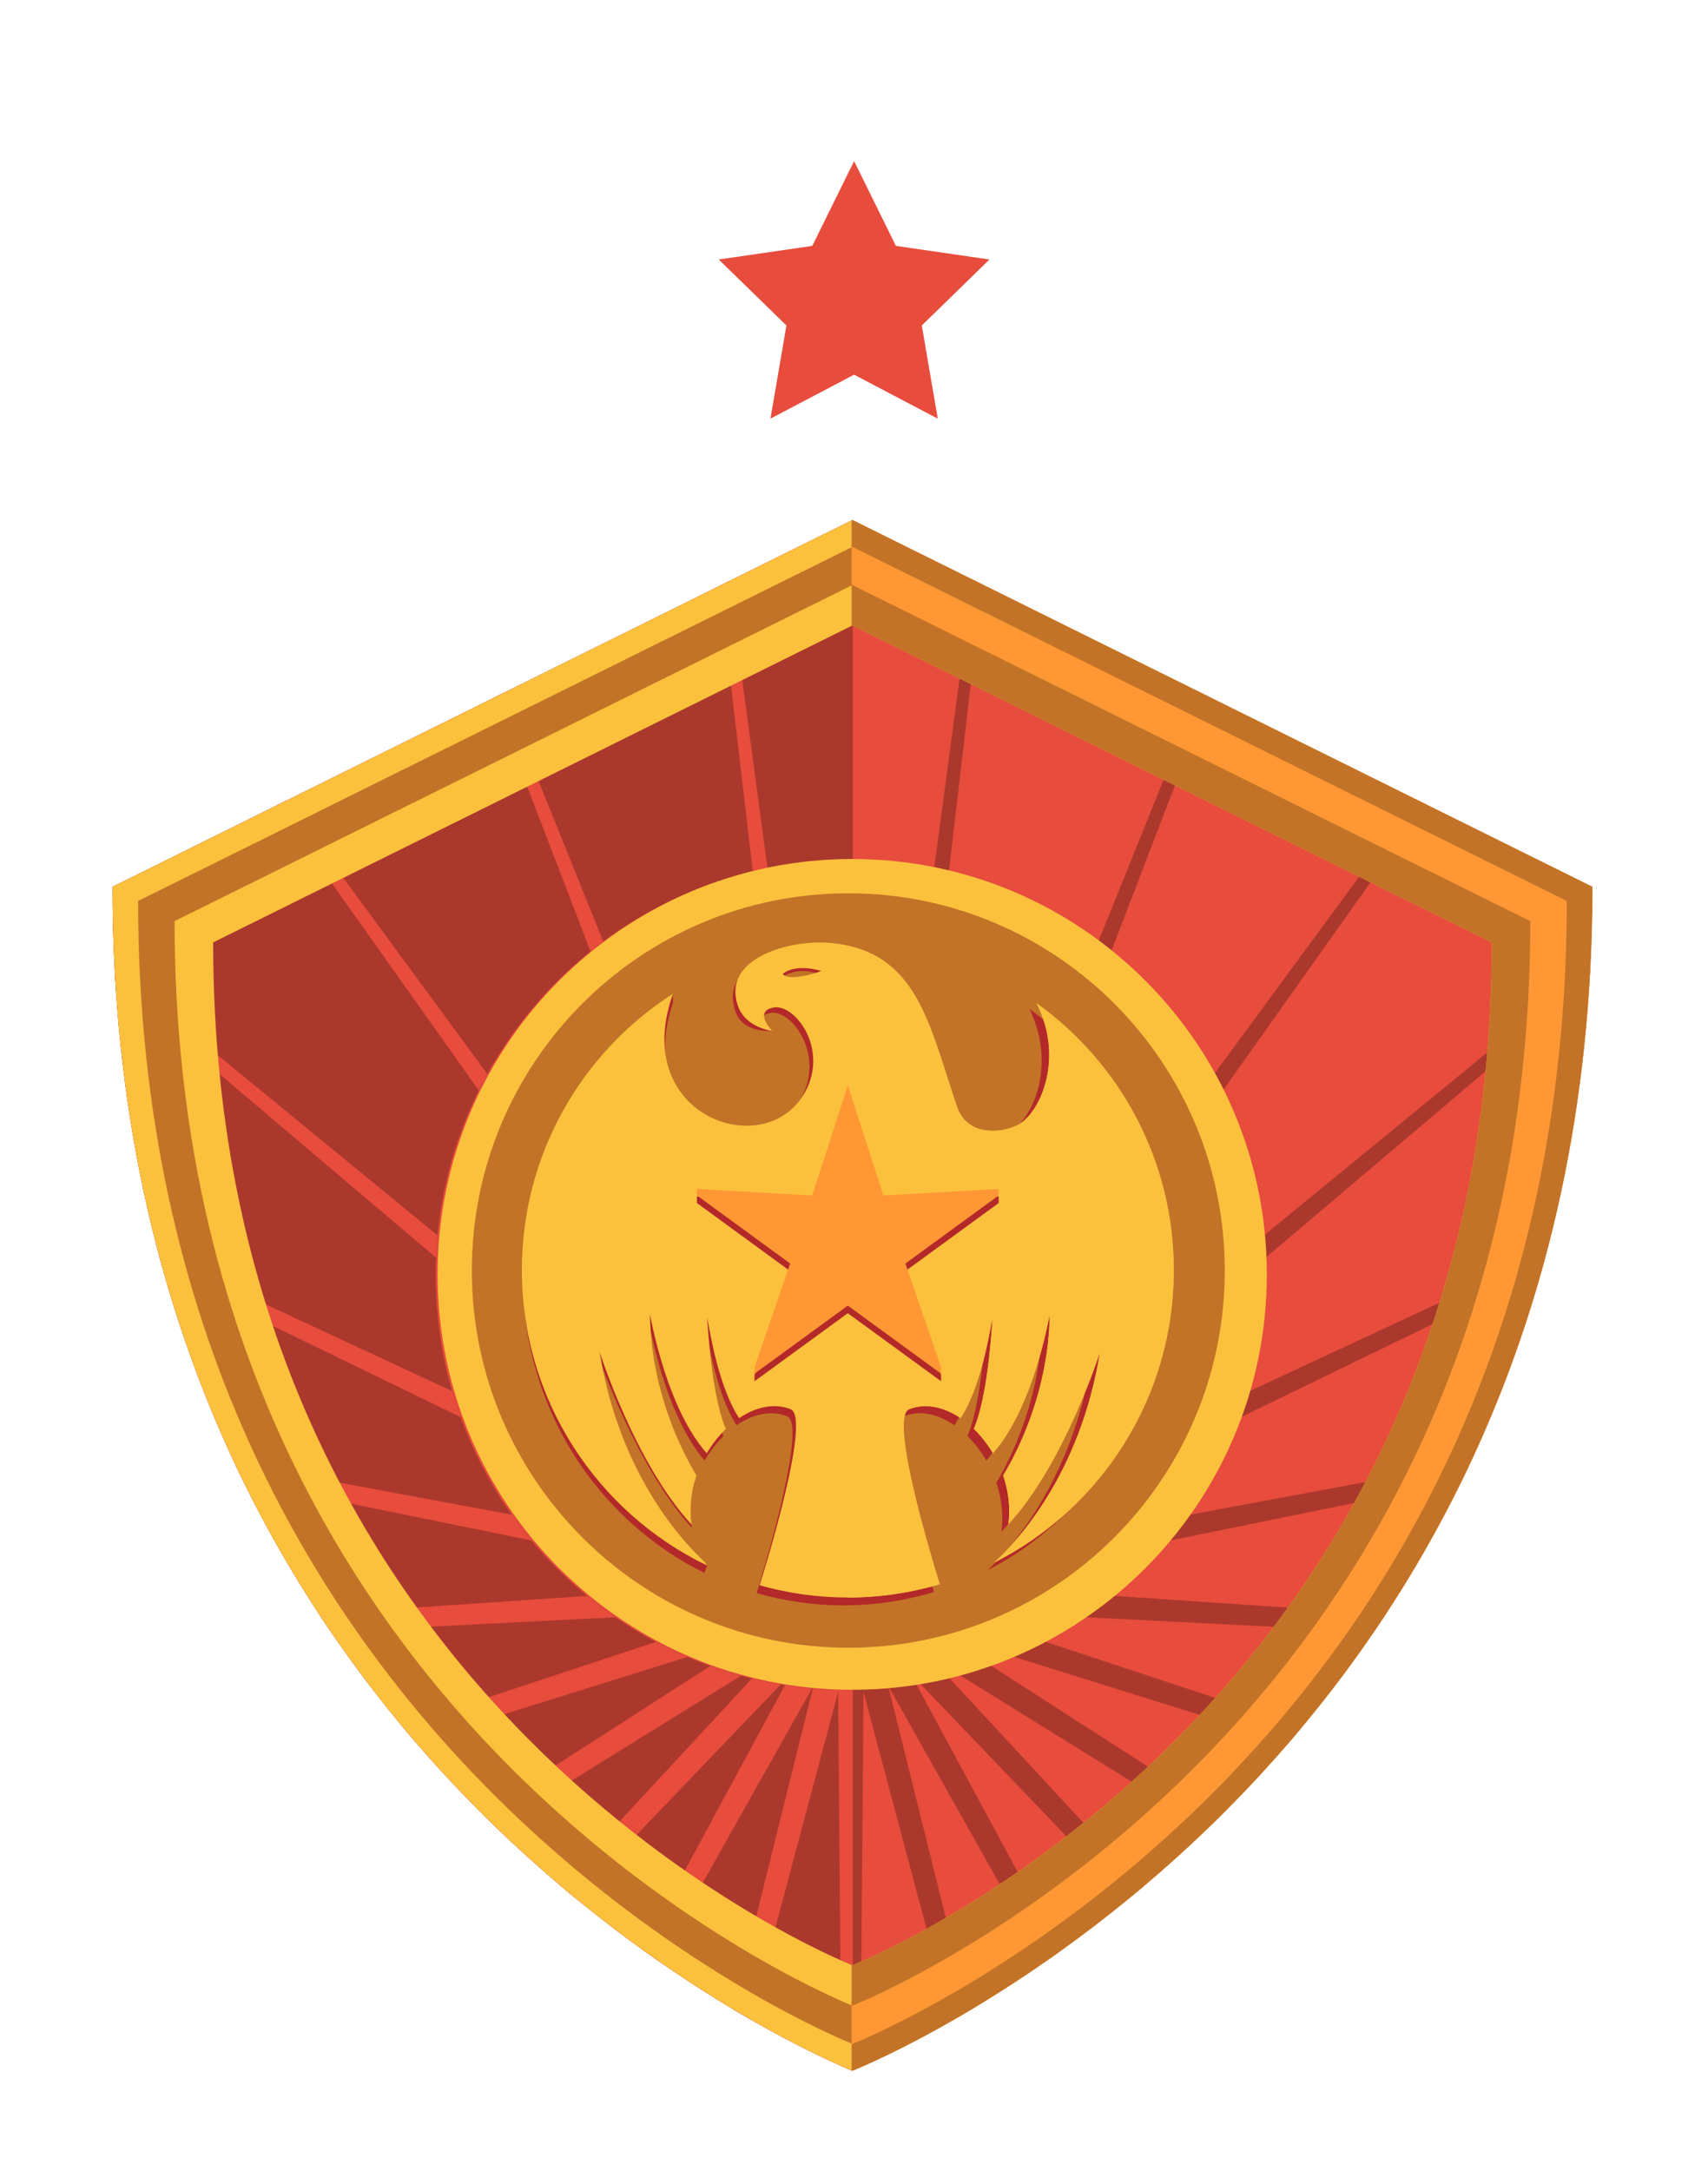<?xml version="1.0" encoding="UTF-8" standalone="no"?>
<svg width="48px" height="61px" viewBox="0 0 48 61" version="1.1" xmlns="http://www.w3.org/2000/svg" xmlns:xlink="http://www.w3.org/1999/xlink" xmlns:sketch="http://www.bohemiancoding.com/sketch/ns">
    <!-- Generator: Sketch 3.3.3 (12072) - http://www.bohemiancoding.com/sketch -->
    <title>Captain_1_star</title>
    <desc>Created with Sketch.</desc>
    <defs></defs>
    <g id="Levels-and-languages" stroke="none" stroke-width="1" fill="none" fill-rule="evenodd" sketch:type="MSPage">
        <g id="Captain_1_star" sketch:type="MSArtboardGroup" transform="translate(0, 0.5)">
            <g id="Warrior-badge-big" sketch:type="MSLayerGroup" transform="translate(3, 14)">
                <path d="M20.959,0.112 L20.959,0.11 L20.954,0.11 L20.954,0.112 L0.162,10.417 C0.162,35.328 20.609,43.542 20.954,43.679 L20.954,43.682 C20.954,43.682 20.955,43.68 20.956,43.68 C20.957,43.68 20.959,43.682 20.959,43.682 L20.959,43.679 C21.304,43.542 41.751,35.328 41.751,10.417 L20.959,0.112" id="Fill-111" fill="#E74C3C" sketch:type="MSShapeGroup"></path>
                <path d="M35.94,30.856 L23.754,30.031 L38.073,27.116 C38.158,26.942 38.241,26.767 38.324,26.591 L23.621,29.329 L40.318,21.216 C40.366,21.047 40.413,20.877 40.459,20.705 L23.316,28.681 L41.665,13.125 C41.674,12.982 41.685,12.841 41.692,12.698 L22.861,28.13 L37.071,8.098 L36.793,7.96 L22.283,27.71 L30.976,5.077 L30.697,4.939 L21.619,27.446 L24.61,1.922 L24.34,1.788 L20.911,27.356 L17.487,1.83 L17.216,1.964 L20.202,27.446 L11.14,4.976 L10.861,5.115 L19.538,27.71 L5.052,7.993 L4.775,8.131 L18.961,28.13 L0.225,12.775 C0.232,12.92 0.244,13.062 0.253,13.206 L18.505,28.681 L1.466,20.753 C1.512,20.926 1.56,21.096 1.608,21.267 L18.201,29.329 L3.596,26.609 C3.68,26.786 3.764,26.962 3.849,27.136 L18.067,30.031 L5.969,30.85 C6.078,31.017 6.188,31.183 6.3,31.346 L18.112,30.746 L8.297,33.993 C8.422,34.144 8.549,34.294 8.676,34.442 L18.333,31.426 L10.533,36.442 C10.67,36.578 10.807,36.714 10.943,36.845 L18.716,32.03 L12.745,38.474 C12.891,38.598 13.037,38.719 13.182,38.838 L19.236,32.52 L15.048,40.272 C15.204,40.385 15.36,40.495 15.512,40.602 L19.862,32.865 L17.605,41.954 C17.776,42.056 17.942,42.153 18.103,42.246 L20.554,33.042 L20.642,43.547 C20.823,43.626 20.931,43.67 20.954,43.679 L20.954,43.682 C20.954,43.682 20.955,43.68 20.956,43.68 C20.957,43.68 20.959,43.682 20.959,43.682 L20.959,43.679 C20.977,43.672 21.055,43.641 21.18,43.587 L21.268,33.042 L23.731,42.291 C23.891,42.199 24.058,42.102 24.229,42 L21.96,32.865 L26.335,40.647 C26.488,40.541 26.643,40.432 26.8,40.32 L22.586,32.52 L28.68,38.88 C28.825,38.761 28.971,38.641 29.117,38.517 L23.106,32.03 L30.933,36.879 C31.07,36.748 31.206,36.613 31.343,36.477 L23.489,31.426 L33.217,34.464 C33.344,34.317 33.47,34.168 33.596,34.016 L23.71,30.746 L35.61,31.35 C35.721,31.188 35.83,31.023 35.94,30.856" id="Fill-112" fill="#AB382C" sketch:type="MSShapeGroup"></path>
                <path d="M20.965,0.116 L20.959,0.112 L20.959,0.11 L20.954,0.11 L20.954,0.112 L0.162,10.417 C0.162,35.328 20.609,43.542 20.954,43.679 L20.954,43.682 C20.954,43.682 20.955,43.68 20.956,43.68 C20.957,43.68 20.959,43.682 20.959,43.682 L20.959,43.679 C20.96,43.679 20.963,43.677 20.965,43.677 L20.965,0.116" id="Fill-113" fill="#AB382C" sketch:type="MSShapeGroup"></path>
                <path d="M20.965,26.955 L20.911,27.356 L17.487,1.83 L17.481,1.833 L17.216,1.964 L20.202,27.446 L11.14,4.976 L10.923,5.084 L10.861,5.115 L19.538,27.71 L5.052,7.993 L4.775,8.131 L18.961,28.13 L0.225,12.775 C0.228,12.823 0.231,12.868 0.234,12.914 C0.24,13.011 0.247,13.108 0.253,13.206 L18.505,28.681 L1.466,20.753 C1.51,20.919 1.556,21.082 1.602,21.246 C1.604,21.253 1.606,21.26 1.608,21.267 L18.201,29.329 L3.596,26.609 C3.597,26.61 3.598,26.611 3.598,26.612 C3.68,26.787 3.764,26.96 3.847,27.132 C3.848,27.133 3.849,27.135 3.849,27.136 L18.067,30.031 L5.969,30.85 C6.077,31.016 6.186,31.18 6.296,31.342 C6.298,31.343 6.298,31.345 6.3,31.346 L18.112,30.746 L8.297,33.993 C8.298,33.995 8.3,33.998 8.302,33.999 C8.426,34.149 8.551,34.296 8.676,34.442 L18.333,31.426 L10.533,36.442 C10.548,36.456 10.562,36.47 10.577,36.484 C10.698,36.605 10.82,36.726 10.942,36.844 C10.942,36.844 10.943,36.845 10.943,36.845 L18.716,32.03 L12.745,38.474 C12.745,38.475 12.746,38.475 12.746,38.475 C12.892,38.599 13.037,38.719 13.182,38.838 L19.236,32.52 L15.048,40.272 C15.192,40.376 15.335,40.477 15.476,40.576 C15.488,40.584 15.5,40.593 15.512,40.602 L19.862,32.865 L17.605,41.954 C17.608,41.956 17.611,41.957 17.613,41.959 C17.782,42.06 17.944,42.154 18.103,42.246 L20.554,33.042 L20.642,43.547 C20.775,43.606 20.868,43.644 20.917,43.665 C20.919,43.665 20.92,43.666 20.921,43.667 C20.937,43.673 20.948,43.677 20.954,43.679 L20.954,43.682 C20.954,43.682 20.955,43.68 20.956,43.68 C20.957,43.68 20.959,43.682 20.959,43.682 L20.959,43.679 C20.96,43.679 20.963,43.677 20.965,43.677 L20.965,26.955" id="Fill-114" fill="#E74C3C" sketch:type="MSShapeGroup"></path>
                <path d="M20.959,0.112 L20.959,0.11 L20.954,0.11 L20.954,0.112 L0.162,10.417 C0.162,35.328 20.609,43.542 20.954,43.679 L20.954,43.682 C20.954,43.682 20.955,43.68 20.956,43.68 C20.957,43.68 20.959,43.682 20.959,43.682 L20.959,43.679 C21.304,43.542 41.751,35.328 41.751,10.417 L20.959,0.112 L20.959,0.112 Z M20.958,40.718 L20.958,40.719 L20.956,40.719 L20.953,40.719 L20.953,40.718 C20.656,40.599 2.99,33.499 2.99,11.979 L20.953,3.074 L20.953,3.072 L20.956,3.073 L20.958,3.072 L20.958,3.074 L38.923,11.979 C38.923,33.499 21.256,40.599 20.958,40.718 L20.958,40.718 Z" id="Fill-115" fill="#FBC13D" sketch:type="MSShapeGroup"></path>
                <path d="M20.959,0.11 L20.954,0.11 L20.954,0.112 L20.933,0.123 L20.933,3.084 L20.953,3.074 L20.953,3.072 L20.956,3.073 L20.958,3.072 L20.958,3.074 L38.923,11.979 C38.923,33.499 21.256,40.599 20.958,40.718 L20.958,40.719 L20.956,40.719 L20.953,40.719 L20.953,40.718 C20.949,40.716 20.941,40.713 20.933,40.709 L20.933,43.671 C20.941,43.674 20.95,43.678 20.954,43.679 L20.954,43.682 C20.954,43.682 20.955,43.68 20.956,43.68 C20.957,43.68 20.959,43.682 20.959,43.682 L20.959,43.679 C21.304,43.542 41.751,35.328 41.751,10.417 L20.959,0.112 L20.959,0.11" id="Fill-116" fill="#C27327" sketch:type="MSShapeGroup"></path>
                <path d="M20.958,0.866 L20.958,0.864 L20.954,0.864 L20.954,0.866 L0.881,10.815 C0.881,34.863 20.621,42.793 20.954,42.926 L20.954,42.928 C20.954,42.928 20.955,42.926 20.956,42.926 C20.957,42.926 20.958,42.928 20.958,42.928 L20.958,42.926 C21.292,42.793 41.031,34.863 41.031,10.815 L20.958,0.866 L20.958,0.866 Z M20.958,41.852 L20.958,41.854 L20.956,41.854 L20.953,41.854 L20.953,41.852 C20.638,41.726 1.906,34.199 1.906,11.381 L20.953,1.939 L20.953,1.937 L20.956,1.939 L20.958,1.937 L20.958,1.939 L40.006,11.381 C40.006,34.199 21.274,41.726 20.958,41.852 L20.958,41.852 Z" id="Fill-117" fill="#C27327" sketch:type="MSShapeGroup"></path>
                <path d="M41.031,10.815 L20.958,0.866 L20.958,0.864 L20.954,0.864 L20.954,0.866 L20.933,0.876 L20.933,1.949 L20.953,1.939 L20.953,1.937 L20.956,1.939 L20.958,1.937 L20.958,1.939 L40.006,11.381 C40.006,34.199 21.274,41.726 20.958,41.852 L20.958,41.854 L20.956,41.854 L20.953,41.854 L20.953,41.852 C20.949,41.85 20.941,41.848 20.933,41.844 L20.933,42.917 C20.941,42.921 20.95,42.924 20.954,42.926 L20.954,42.928 C20.954,42.928 20.955,42.926 20.956,42.926 C20.957,42.926 20.958,42.928 20.958,42.928 L20.958,42.926 C21.292,42.793 41.031,34.863 41.031,10.815" id="Fill-118" fill="#FF9834" sketch:type="MSShapeGroup"></path>
                <path d="M32.526,21.324 C32.526,27.764 27.314,32.986 20.885,32.986 C14.455,32.986 9.244,27.764 9.244,21.324 C9.244,14.883 14.455,9.662 20.885,9.662 C27.314,9.662 32.526,14.883 32.526,21.324" id="Fill-120" fill="#AB382C" sketch:type="MSShapeGroup"></path>
                <path d="M20.965,9.664 C20.938,9.664 20.912,9.662 20.885,9.662 C14.455,9.662 9.244,14.883 9.244,21.324 C9.244,27.764 14.455,32.986 20.885,32.986 C20.912,32.986 20.938,32.984 20.965,32.984 L20.965,9.664" id="Fill-121" fill="#E74C3C" sketch:type="MSShapeGroup"></path>
                <path d="M31.85,21.353 C31.85,27.419 26.94,32.336 20.885,32.336 C14.829,32.336 9.919,27.419 9.919,21.353 C9.919,15.286 14.829,10.369 20.885,10.369 C26.94,10.369 31.85,15.286 31.85,21.353" id="Fill-122" fill="#3B3B3B" sketch:type="MSShapeGroup"></path>
                <path d="M26.352,13.506 C27.203,15.221 26.419,16.901 25.739,17.204 C25.185,17.449 24.273,17.467 23.992,16.626 C23.16,14.139 22.822,11.953 20.271,11.687 C19.051,11.562 16.952,12.149 17.517,13.632 C17.75,14.243 18.613,14.174 18.613,14.174 C18.613,14.174 17.941,13.75 18.557,13.632 C19.174,13.514 20.205,14.862 19.483,16.192 C18.326,18.318 14.384,16.993 15.618,13.329 C15.624,13.31 15.611,13.105 15.618,13.085 C12.926,14.837 11.094,18.045 11.094,21.548 C11.094,25.471 13.332,28.86 16.576,30.452 C16.553,30.418 16.658,30.255 16.638,30.221 C16.055,29.677 13.986,27.753 13.399,24.018 C13.399,24.018 14.516,27.264 16.185,29.094 C16.117,28.587 16.115,28.207 16.271,27.743 C15.831,27.005 14.928,25.209 14.889,22.888 C15.29,24.934 15.931,26.343 16.575,27.073 C16.735,26.796 16.927,26.547 17.139,26.338 C16.957,25.905 16.707,24.97 16.585,22.966 C16.675,23.454 16.926,25.065 17.532,26.014 C18.022,25.678 18.57,25.55 19.059,25.743 C19.675,25.99 18.345,30.39 18.141,31.052 C18.972,31.29 19.848,31.422 20.754,31.422 C21.701,31.422 22.615,31.28 23.48,31.02 C23.244,30.253 21.966,25.986 22.572,25.743 C23.059,25.55 23.606,25.678 24.097,26.013 C24.703,25.063 24.954,23.454 25.045,22.966 C24.922,24.969 24.673,25.905 24.49,26.338 C24.703,26.547 24.896,26.795 25.056,27.072 C25.699,26.34 26.34,24.932 26.741,22.888 C26.702,25.206 25.8,26.999 25.36,27.741 C25.515,28.203 25.58,28.707 25.513,29.213 C27.179,27.381 28.231,24.018 28.231,24.018 C27.648,27.725 25.726,29.775 25.127,30.338 C25.123,30.345 25.12,30.351 25.117,30.356 C28.259,28.728 30.414,25.396 30.414,21.548 C30.414,18.23 28.81,15.295 26.352,13.506 L26.352,13.506 Z M18.828,12.621 C18.828,12.621 19.273,12.15 20.141,12.507 C19.678,12.69 18.917,12.792 18.828,12.621 L18.828,12.621 Z" id="Fill-123" fill="#AB382C" sketch:type="MSShapeGroup"></path>
                <path d="M26.573,13.343 C27.438,15.049 26.642,16.723 25.95,17.024 C25.386,17.269 24.461,17.288 24.175,16.449 C23.328,13.972 22.986,11.794 20.393,11.531 C19.155,11.407 17.02,11.99 17.595,13.467 C17.832,14.075 18.613,14.174 18.613,14.174 C18.613,14.174 18.026,13.585 18.652,13.467 C19.279,13.35 20.326,14.694 19.592,16.017 C18.417,18.135 14.345,16.763 15.598,13.115 C15.605,13.094 15.611,13.076 15.619,13.055 C12.884,14.802 11.068,17.864 11.068,21.353 C11.068,25.26 13.343,28.634 16.638,30.221 C16.616,30.188 16.598,30.152 16.577,30.118 C15.984,29.577 14.007,27.531 13.41,23.81 C13.41,23.81 14.481,27.168 16.177,28.992 C16.108,28.486 16.171,27.984 16.328,27.523 C15.882,26.786 14.964,24.998 14.924,22.686 C15.331,24.724 15.984,26.127 16.638,26.855 C16.801,26.58 16.995,26.332 17.211,26.123 C17.026,25.692 16.772,24.759 16.647,22.765 C16.74,23.249 16.994,24.854 17.611,25.8 C18.109,25.465 18.665,25.336 19.162,25.531 C19.787,25.775 18.437,30.159 18.23,30.819 C19.074,31.056 19.964,31.185 20.885,31.185 C21.847,31.185 22.775,31.045 23.654,30.787 C23.415,30.022 22.115,25.771 22.733,25.531 C23.227,25.336 23.783,25.465 24.283,25.799 C24.898,24.853 25.153,23.25 25.245,22.765 C25.12,24.759 24.867,25.691 24.681,26.122 C24.898,26.33 25.094,26.578 25.256,26.853 C25.909,26.125 26.561,24.723 26.968,22.686 C26.928,24.996 26.012,26.782 25.565,27.52 C25.723,27.98 25.788,28.482 25.72,28.986 C27.413,27.161 28.482,23.81 28.482,23.81 C27.89,27.504 25.936,29.547 25.328,30.105 C25.324,30.113 25.322,30.12 25.318,30.126 C28.511,28.504 30.701,25.184 30.701,21.353 C30.701,18.047 29.07,15.125 26.573,13.343 L26.573,13.343 Z M18.927,12.461 C18.927,12.461 19.24,12.134 20.089,12.369 C19.619,12.553 19.018,12.631 18.927,12.461 L18.927,12.461 Z" id="Fill-124" fill="#1A1A1A" sketch:type="MSShapeGroup"></path>
                <path d="M31.85,21.353 C31.85,15.286 26.94,10.369 20.885,10.369 L20.885,32.336 C26.94,32.336 31.85,27.419 31.85,21.353" id="Fill-125" fill="#1A1A1A" sketch:type="MSShapeGroup"></path>
                <path d="M26.573,13.343 C26.604,13.403 26.546,13.554 26.573,13.614 C27.296,15.259 26.616,16.931 25.95,17.222 C25.386,17.467 24.461,17.486 24.175,16.645 C23.385,14.329 23.032,12.273 20.885,11.794 L20.885,31.422 C21.847,31.422 22.775,31.28 23.654,31.02 C23.415,30.255 22.115,25.993 22.733,25.751 C23.227,25.557 23.783,25.684 24.283,26.019 C24.898,25.072 25.153,23.464 25.245,22.978 C25.12,24.978 24.867,25.912 24.681,26.344 C24.898,26.553 25.094,26.8 25.256,27.077 C25.909,26.347 26.561,24.942 26.968,22.899 C26.928,25.214 26.012,27.006 25.565,27.746 C25.723,28.207 25.788,28.71 25.72,29.216 C27.413,27.385 28.482,24.026 28.482,24.026 C27.89,27.731 25.926,29.565 25.318,30.126 C25.314,30.132 25.322,30.352 25.318,30.357 C28.511,28.731 30.701,25.404 30.701,21.562 C30.701,18.247 29.07,15.13 26.573,13.343" id="Fill-126" fill="#E74C3C" sketch:type="MSShapeGroup"></path>
                <path d="M26.573,13.343 C27.438,15.049 26.642,16.723 25.95,17.024 C25.386,17.269 24.461,17.288 24.175,16.449 C23.385,14.139 23.032,12.088 20.885,11.611 L20.885,31.185 C21.847,31.185 22.775,31.045 23.654,30.787 C23.415,30.022 22.115,25.771 22.733,25.531 C23.227,25.336 23.783,25.465 24.283,25.799 C24.898,24.853 25.153,23.25 25.245,22.765 C25.12,24.759 24.867,25.691 24.681,26.122 C24.898,26.33 25.094,26.578 25.256,26.853 C25.909,26.125 26.561,24.723 26.968,22.686 C26.928,24.996 26.012,26.782 25.565,27.52 C25.723,27.98 25.788,28.482 25.72,28.986 C27.413,27.161 28.482,23.81 28.482,23.81 C27.89,27.504 25.936,29.547 25.328,30.105 C25.324,30.113 25.322,30.12 25.318,30.126 C28.511,28.504 30.701,25.184 30.701,21.353 C30.701,18.047 29.07,15.125 26.573,13.343" id="Fill-127" fill="#3B3B3B" sketch:type="MSShapeGroup"></path>
                <path d="M20.885,15.835 L21.957,19.144 L25.43,19.144 L22.621,21.188 L23.694,24.495 L20.885,22.452 L18.075,24.495 L19.148,21.188 L16.339,19.143 L19.812,19.144 L20.885,15.835" id="Fill-129" fill="#3B3B3B" sketch:type="MSShapeGroup"></path>
                <path d="M23.694,24.495 L22.621,21.188 L25.43,19.144 L21.957,19.144 L20.885,15.835 L20.885,22.452 L23.694,24.495" id="Fill-130" fill="#1A1A1A" sketch:type="MSShapeGroup"></path>
                <g id="Fill-133-+-Fill-181-+-Group" transform="translate(9.298, 9.635)" sketch:type="MSShapeGroup">
                    <path d="M23.304,11.672 C23.304,18.118 18.087,23.343 11.652,23.343 C5.218,23.343 0,18.118 0,11.672 C0,5.226 5.218,0 11.652,0 C18.087,0 23.304,5.226 23.304,11.672" id="Fill-133" fill="#FBC13D"></path>
                    <g id="Fill-181-+-Group" transform="translate(0.962, 0.964)">
                        <path d="M21.16,10.599 C21.16,16.452 16.423,21.197 10.58,21.197 C4.738,21.197 0,16.452 0,10.599 C0,4.746 4.738,0 10.58,0 C16.423,0 21.16,4.746 21.16,10.599" id="Fill-181" fill="#C27327"></path>
                        <g id="Group" transform="translate(1.323, 1.325)">
                            <path d="M14.344,1.919 C15.138,3.524 14.407,5.096 13.772,5.379 C13.255,5.609 12.404,5.626 12.142,4.838 C11.365,2.511 11.051,0.466 8.67,0.218 C7.532,0.101 5.573,0.649 6.101,2.038 C6.318,2.609 7.123,2.545 7.123,2.545 C7.123,2.545 6.496,2.148 7.071,2.038 C7.647,1.927 8.609,3.189 7.935,4.432 C6.855,6.422 3.178,5.182 4.329,1.754 C4.334,1.736 4.322,1.544 4.329,1.526 C1.817,3.165 0.108,6.167 0.108,9.445 C0.108,13.115 2.196,16.285 5.222,17.775 C5.202,17.744 5.299,17.59 5.281,17.559 C4.736,17.049 2.806,15.249 2.258,11.754 C2.258,11.754 3.301,14.792 4.858,16.504 C4.794,16.029 4.793,15.675 4.938,15.241 C4.528,14.549 3.685,12.869 3.648,10.698 C4.022,12.611 4.621,13.93 5.221,14.614 C5.371,14.355 5.55,14.121 5.748,13.925 C5.578,13.521 5.345,12.646 5.231,10.771 C5.315,11.227 5.549,12.734 6.115,13.623 C6.572,13.308 7.083,13.187 7.539,13.369 C8.114,13.6 6.873,17.717 6.683,18.337 C7.458,18.559 8.275,18.682 9.121,18.682 C10.004,18.682 10.857,18.549 11.664,18.307 C11.444,17.589 10.251,13.596 10.817,13.369 C11.272,13.187 11.782,13.308 12.24,13.622 C12.805,12.733 13.04,11.227 13.124,10.771 C13.01,12.644 12.777,13.521 12.607,13.925 C12.805,14.121 12.985,14.353 13.135,14.612 C13.734,13.928 14.333,12.61 14.706,10.698 C14.67,12.867 13.829,14.544 13.418,15.238 C13.563,15.671 13.623,16.141 13.561,16.615 C15.116,14.901 16.097,11.754 16.097,11.754 C15.553,15.224 13.76,17.142 13.201,17.668 C13.197,17.674 13.194,17.68 13.191,17.685 C16.123,16.162 18.134,13.044 18.134,9.445 C18.134,6.339 16.637,3.594 14.344,1.919 L14.344,1.919 Z M7.324,1.092 C7.324,1.092 7.739,0.651 8.549,0.985 C8.117,1.156 7.407,1.251 7.324,1.092 L7.324,1.092 Z" id="Fill-178" fill="#B32829"></path>
                            <path d="M14.549,1.766 C15.357,3.364 14.615,4.93 13.969,5.211 C13.443,5.44 12.58,5.458 12.312,4.673 C11.522,2.356 11.204,0.317 8.784,0.072 C7.629,-0.045 5.637,0.501 6.173,1.883 C6.394,2.452 7.123,2.545 7.123,2.545 C7.123,2.545 6.575,1.994 7.16,1.883 C7.745,1.773 8.722,3.031 8.037,4.269 C6.94,6.251 3.141,4.967 4.31,1.554 C4.316,1.534 4.322,1.517 4.329,1.498 C1.777,3.132 0.083,5.997 0.083,9.261 C0.083,12.916 2.206,16.073 5.281,17.559 C5.26,17.527 5.243,17.494 5.223,17.463 C4.669,16.956 2.825,15.042 2.269,11.561 C2.269,11.561 3.267,14.702 4.851,16.409 C4.786,15.936 4.844,15.466 4.991,15.034 C4.575,14.345 3.718,12.672 3.682,10.508 C4.061,12.415 4.669,13.729 5.28,14.409 C5.432,14.151 5.614,13.919 5.815,13.725 C5.642,13.321 5.406,12.448 5.289,10.582 C5.375,11.036 5.612,12.537 6.188,13.422 C6.653,13.108 7.172,12.988 7.635,13.17 C8.219,13.399 6.959,17.5 6.766,18.118 C7.554,18.34 8.384,18.461 9.243,18.461 C10.141,18.461 11.006,18.329 11.827,18.088 C11.604,17.373 10.391,13.395 10.967,13.17 C11.428,12.988 11.947,13.108 12.413,13.421 C12.987,12.536 13.225,11.036 13.311,10.582 C13.194,12.448 12.958,13.32 12.785,13.723 C12.987,13.918 13.17,14.15 13.322,14.408 C13.931,13.726 14.54,12.414 14.919,10.508 C14.882,12.67 14.027,14.341 13.609,15.032 C13.756,15.462 13.818,15.931 13.755,16.403 C15.334,14.696 16.331,11.561 16.331,11.561 C15.779,15.017 13.956,16.928 13.388,17.45 C13.385,17.458 13.383,17.464 13.379,17.469 C16.359,15.952 18.403,12.846 18.403,9.261 C18.403,6.169 16.88,3.434 14.549,1.766 L14.549,1.766 Z M7.416,0.941 C7.416,0.941 7.708,0.636 8.5,0.856 C8.062,1.027 7.501,1.1 7.416,0.941 L7.416,0.941 Z" id="Fill-177" fill="#FBC13D"></path>
                            <path d="M14.549,1.766 C15.357,3.364 14.615,4.93 13.969,5.211 C13.443,5.44 12.58,5.458 12.312,4.673 C11.576,2.511 11.247,0.593 9.243,0.146 L9.243,18.461 C10.141,18.461 11.006,18.329 11.827,18.088 C11.604,17.373 10.391,13.395 10.967,13.17 C11.428,12.988 11.947,13.108 12.413,13.421 C12.987,12.536 13.225,11.036 13.311,10.582 C13.194,12.448 12.958,13.32 12.785,13.723 C12.987,13.918 13.17,14.15 13.322,14.408 C13.931,13.726 14.54,12.414 14.919,10.508 C14.882,12.67 14.027,14.341 13.609,15.032 C13.756,15.462 13.818,15.931 13.755,16.403 C15.334,14.696 16.331,11.561 16.331,11.561 C15.779,15.017 13.956,16.928 13.388,17.45 C13.385,17.458 13.383,17.464 13.379,17.469 C16.359,15.952 18.403,12.846 18.403,9.261 C18.403,6.169 16.88,3.434 14.549,1.766" id="Fill-175" fill="#FBC13D"></path>
                            <path d="M10.244,7.377 L13.483,7.194 L13.483,7.377 L10.862,9.29 L11.864,12.202 L11.864,12.385 L9.243,10.473 L6.621,12.385 L6.621,12.202 L7.623,9.29 L5.002,7.377 L5.002,7.194 L8.242,7.377 L9.243,4.283 L10.244,7.377 Z" id="Fill-176" fill="#B32829"></path>
                            <path d="M10.244,7.164 L13.483,6.98 L13.483,7.164 L10.862,9.077 L11.864,11.988 L11.864,12.172 L9.243,10.26 L6.621,12.172 L6.621,11.988 L7.623,9.077 L5.002,7.164 L5.002,6.98 L8.242,7.164 L9.243,4.069 L10.244,7.164 Z" id="Fill-179" fill="#FF9834"></path>
                        </g>
                    </g>
                </g>
            </g>
            <polygon id="Star-40" fill="#E74C3C" sketch:type="MSShapeGroup" points="24.003 10.027 21.652 11.263 22.101 8.645 20.199 6.791 22.827 6.409 24.003 4.027 25.178 6.409 27.807 6.791 25.905 8.645 26.354 11.263 "></polygon>
        </g>
    </g>
</svg>